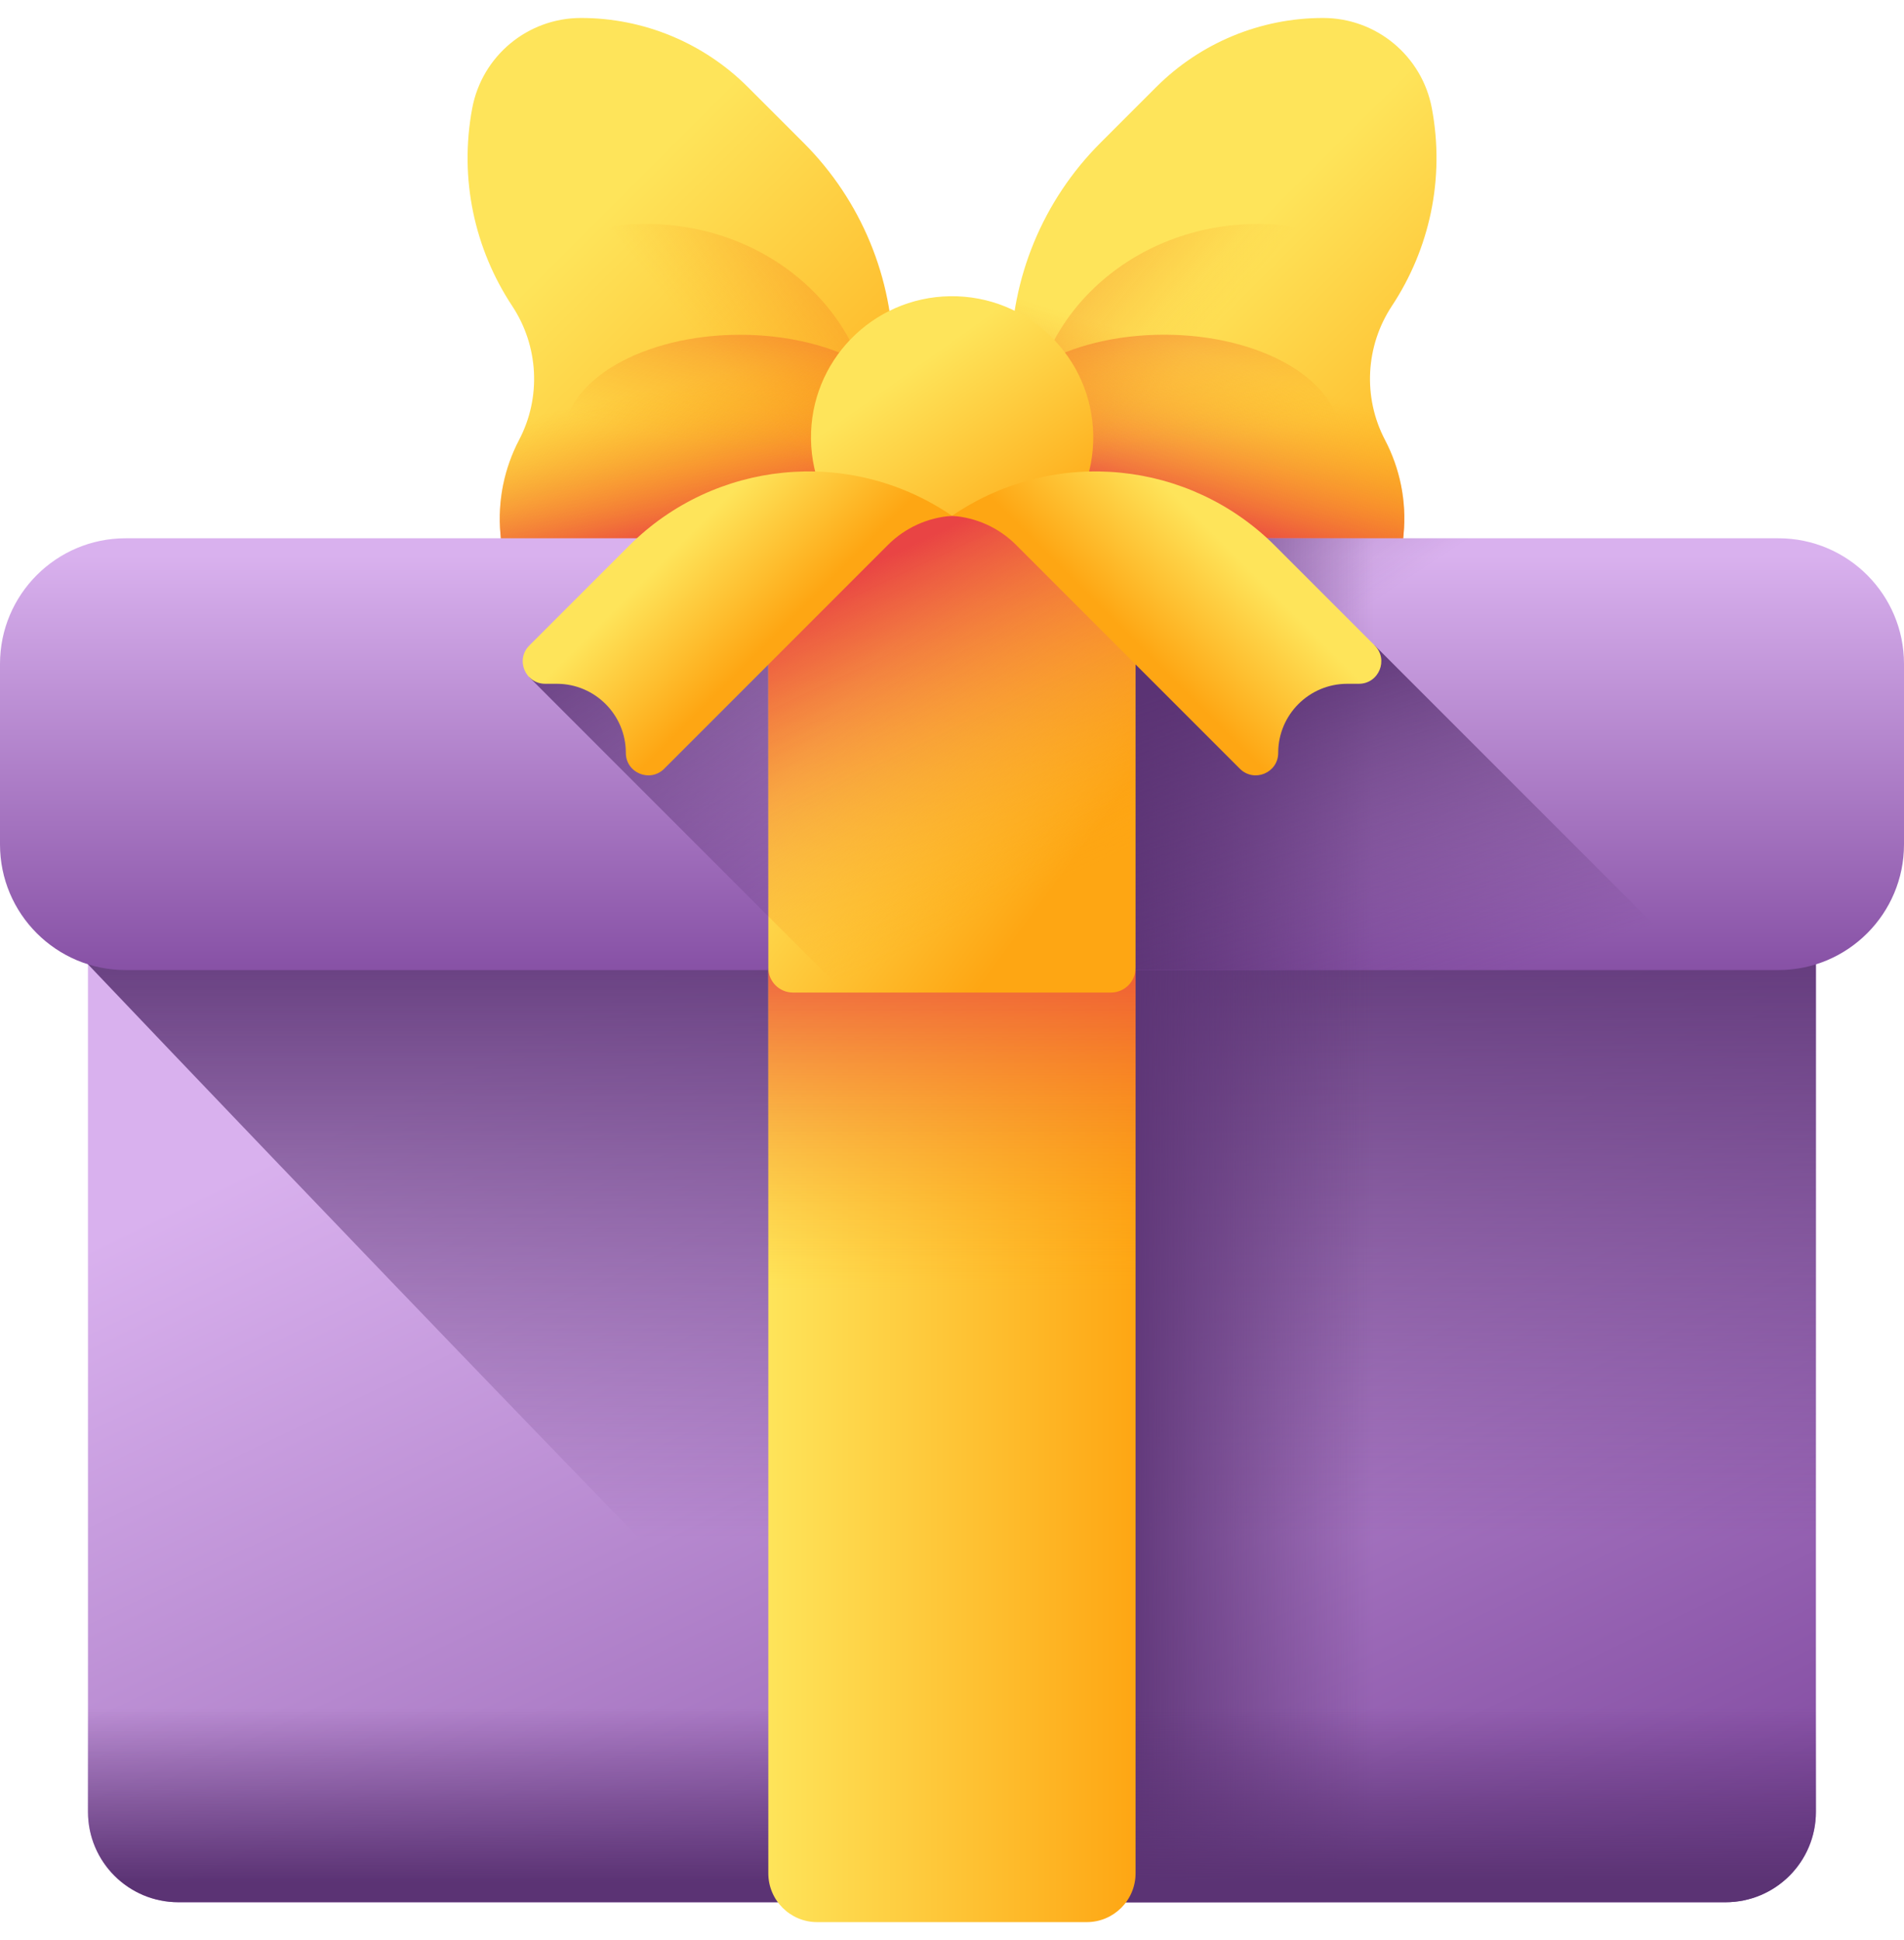 <svg width="53" height="54" viewBox="0 0 53 54" fill="none" xmlns="http://www.w3.org/2000/svg">
<g clip-path="url(#clip0_1690_36473)">
<path d="M24.866 9.996V13.572C24.866 14.954 24.072 16.214 22.826 16.81L18.025 19.107C16.306 19.93 14.293 18.788 14.117 16.889L13.932 14.869C13.846 13.933 14.04 13.028 14.45 12.244C15.071 11.058 14.994 9.63 14.256 8.514C13.218 6.943 12.774 4.987 13.145 3.012C13.419 1.555 14.691 0.5 16.173 0.5H16.174C17.916 0.5 19.586 1.192 20.818 2.424L22.374 3.98C23.969 5.576 24.866 7.74 24.866 9.996Z" fill="url(#paint0_linear_1690_36473)"/>
<path d="M24.469 7.428H13.66C13.829 7.806 14.028 8.169 14.256 8.514C14.995 9.63 15.071 11.058 14.45 12.242C14.04 13.027 13.845 13.932 13.931 14.868L14.117 16.889C14.293 18.786 16.306 19.93 18.025 19.106L22.826 16.809C24.072 16.213 24.866 14.954 24.866 13.572V9.995C24.866 9.115 24.73 8.251 24.469 7.428Z" fill="url(#paint1_linear_1690_36473)"/>
<path d="M24.299 12.02C24.299 8.825 21.473 6.234 17.987 6.234C16.375 6.234 14.905 6.789 13.789 7.7C13.928 7.981 14.082 8.253 14.254 8.513C14.992 9.63 15.07 11.057 14.448 12.243C14.038 13.027 13.844 13.932 13.93 14.868L14.086 16.568C15.16 17.343 16.514 17.806 17.987 17.806C21.473 17.806 24.299 15.216 24.299 12.02Z" fill="url(#paint2_linear_1690_36473)"/>
<path d="M20.601 15.027C23.308 15.027 25.503 13.749 25.503 12.172C25.503 10.596 23.308 9.318 20.601 9.318C17.894 9.318 15.699 10.596 15.699 12.172C15.699 13.749 17.894 15.027 20.601 15.027Z" fill="url(#paint3_linear_1690_36473)"/>
<path d="M38.552 12.244C38.963 13.028 39.158 13.933 39.07 14.869L38.885 16.889C38.711 18.788 36.697 19.93 34.977 19.107L30.177 16.81C28.93 16.215 28.137 14.954 28.137 13.572V9.995C28.137 7.739 29.033 5.576 30.628 3.98L32.185 2.423C33.417 1.192 35.087 0.5 36.829 0.5C38.311 0.5 39.583 1.555 39.857 3.012C40.229 4.987 39.784 6.943 38.746 8.514C38.009 9.63 37.932 11.058 38.552 12.244Z" fill="url(#paint4_linear_1690_36473)"/>
<path d="M38.747 8.514C38.975 8.169 39.174 7.806 39.343 7.428H28.534C28.273 8.251 28.137 9.115 28.137 9.995V13.572C28.137 14.954 28.931 16.213 30.177 16.809L34.977 19.106C36.698 19.93 38.711 18.786 38.885 16.889L39.07 14.868C39.158 13.932 38.963 13.027 38.552 12.242C37.932 11.058 38.009 9.63 38.747 8.514Z" fill="url(#paint5_linear_1690_36473)"/>
<path d="M28.699 12.02C28.699 8.825 31.526 6.234 35.012 6.234C36.624 6.234 38.094 6.789 39.209 7.7C39.071 7.981 38.917 8.253 38.745 8.513C38.006 9.63 37.929 11.057 38.55 12.243C38.96 13.027 39.155 13.932 39.069 14.868L38.913 16.568C37.839 17.343 36.485 17.806 35.012 17.806C31.525 17.806 28.699 15.216 28.699 12.02Z" fill="url(#paint6_linear_1690_36473)"/>
<path d="M32.402 15.025C35.109 15.025 37.303 13.747 37.303 12.171C37.303 10.594 35.109 9.316 32.402 9.316C29.695 9.316 27.5 10.594 27.5 12.171C27.5 13.747 29.695 15.025 32.402 15.025Z" fill="url(#paint7_linear_1690_36473)"/>
<path d="M30.432 12.116C30.463 14.286 28.729 16.069 26.559 16.1C24.39 16.131 22.606 14.398 22.575 12.228C22.544 10.059 24.277 8.276 26.447 8.245C28.617 8.214 30.401 9.947 30.432 12.116Z" fill="url(#paint8_linear_1690_36473)"/>
<path d="M48.032 52.945H4.965C3.576 52.945 2.449 51.819 2.449 50.429V24.2C2.449 22.81 3.576 21.684 4.965 21.684H48.032C49.422 21.684 50.548 22.81 50.548 24.2V50.429C50.548 51.819 49.422 52.945 48.032 52.945Z" fill="url(#paint9_linear_1690_36473)"/>
<path d="M48.032 21.684H4.965C3.576 21.684 2.449 22.81 2.449 24.2V26.84C2.449 26.84 16.605 41.742 27.696 52.945H48.032C49.422 52.945 50.548 51.819 50.548 50.429V24.199C50.548 22.81 49.422 21.684 48.032 21.684Z" fill="url(#paint10_linear_1690_36473)"/>
<path d="M26.5 21.684H42.469V52.945H26.5V21.684Z" fill="url(#paint11_linear_1690_36473)"/>
<path d="M2.449 40.301V50.429C2.449 51.818 3.576 52.945 4.965 52.945H48.032C49.422 52.945 50.548 51.818 50.548 50.429V40.301H2.449Z" fill="url(#paint12_linear_1690_36473)"/>
<path d="M30.249 53.499H22.747C21.996 53.499 21.387 52.89 21.387 52.139V23.044C21.387 22.293 21.996 21.684 22.747 21.684H30.249C31.001 21.684 31.61 22.293 31.61 23.044V52.139C31.61 52.89 31.001 53.499 30.249 53.499Z" fill="url(#paint13_linear_1690_36473)"/>
<path d="M21.387 23.044V46.519C23.522 48.709 25.661 50.889 27.696 52.945H31.344C31.51 52.719 31.61 52.441 31.61 52.139V23.044C31.61 22.293 31.001 21.684 30.25 21.684H22.748C21.996 21.684 21.387 22.293 21.387 23.044Z" fill="url(#paint14_linear_1690_36473)"/>
<path d="M49.503 27H3.497C1.566 27 0 25.434 0 23.503V18.479C0 16.548 1.566 14.982 3.497 14.982H49.503C51.434 14.982 53 16.548 53 18.479V23.503C53 25.434 51.434 27 49.503 27Z" fill="url(#paint15_linear_1690_36473)"/>
<path d="M49.501 14.982H18.588L14.727 18.844L22.882 27H49.501C51.432 27 52.998 25.434 52.998 23.503V18.479C52.998 16.548 51.432 14.982 49.501 14.982Z" fill="url(#paint16_linear_1690_36473)"/>
<path d="M26.5 14.982H42.469V27H26.5V14.982Z" fill="url(#paint17_linear_1690_36473)"/>
<path d="M47.302 27H26.5V17.965H38.267L47.302 27Z" fill="url(#paint18_linear_1690_36473)"/>
<path d="M30.923 27.626H22.074C21.694 27.626 21.387 27.319 21.387 26.939V15.042C21.387 14.663 21.694 14.355 22.074 14.355H30.923C31.303 14.355 31.61 14.663 31.61 15.042V26.939C31.61 27.319 31.303 27.626 30.923 27.626Z" fill="url(#paint19_linear_1690_36473)"/>
<path d="M31.61 15.042V26.939C31.61 27.319 31.303 27.626 30.924 27.626H23.509L21.387 25.504V15.042C21.387 15.022 21.388 15.002 21.39 14.982C21.42 14.631 21.715 14.355 22.074 14.355H30.924C31.282 14.355 31.577 14.631 31.607 14.982C31.61 15.002 31.61 15.022 31.61 15.042Z" fill="url(#paint20_linear_1690_36473)"/>
<path d="M26.502 14.357L26.419 14.302C23.616 12.44 19.889 12.812 17.509 15.192L14.735 17.966C14.341 18.359 14.62 19.032 15.177 19.032H15.498C16.56 19.032 17.421 19.893 17.421 20.955C17.421 21.512 18.094 21.79 18.488 21.397L24.718 15.166C25.195 14.689 25.829 14.402 26.502 14.357Z" fill="url(#paint21_linear_1690_36473)"/>
<path d="M26.5 14.357L26.582 14.302C29.386 12.44 33.113 12.812 35.493 15.192L38.267 17.966C38.66 18.359 38.382 19.032 37.825 19.032H37.504C36.441 19.032 35.58 19.893 35.58 20.955C35.58 21.512 34.908 21.79 34.514 21.397L28.283 15.166C27.806 14.689 27.173 14.402 26.5 14.357Z" fill="url(#paint22_linear_1690_36473)"/>
</g>
<defs>
<linearGradient id="paint0_linear_1690_36473" x1="14.998" y1="7.635" x2="24.173" y2="16.81" gradientUnits="userSpaceOnUse">
<stop stop-color="#FEE45A"/>
<stop offset="1" stop-color="#FEA613"/>
</linearGradient>
<linearGradient id="paint1_linear_1690_36473" x1="18.958" y1="10.658" x2="19.928" y2="14.954" gradientUnits="userSpaceOnUse">
<stop stop-color="#FEA613" stop-opacity="0"/>
<stop offset="1" stop-color="#E94444"/>
</linearGradient>
<linearGradient id="paint2_linear_1690_36473" x1="20.15" y1="10.234" x2="28.082" y2="3.679" gradientUnits="userSpaceOnUse">
<stop stop-color="#FEA613" stop-opacity="0"/>
<stop offset="1" stop-color="#E94444"/>
</linearGradient>
<linearGradient id="paint3_linear_1690_36473" x1="20.528" y1="12.55" x2="21.794" y2="6.033" gradientUnits="userSpaceOnUse">
<stop stop-color="#FEA613" stop-opacity="0"/>
<stop offset="1" stop-color="#E94444"/>
</linearGradient>
<linearGradient id="paint4_linear_1690_36473" x1="33.23" y1="7.888" x2="41.481" y2="16.14" gradientUnits="userSpaceOnUse">
<stop stop-color="#FEE45A"/>
<stop offset="1" stop-color="#FEA613"/>
</linearGradient>
<linearGradient id="paint5_linear_1690_36473" x1="34.364" y1="10.168" x2="32.978" y2="14.602" gradientUnits="userSpaceOnUse">
<stop stop-color="#FEA613" stop-opacity="0"/>
<stop offset="1" stop-color="#E94444"/>
</linearGradient>
<linearGradient id="paint6_linear_1690_36473" x1="32.849" y1="10.234" x2="24.916" y2="3.679" gradientUnits="userSpaceOnUse">
<stop stop-color="#FEA613" stop-opacity="0"/>
<stop offset="1" stop-color="#E94444"/>
</linearGradient>
<linearGradient id="paint7_linear_1690_36473" x1="32.475" y1="12.548" x2="31.209" y2="6.031" gradientUnits="userSpaceOnUse">
<stop stop-color="#FEA613" stop-opacity="0"/>
<stop offset="1" stop-color="#E94444"/>
</linearGradient>
<linearGradient id="paint8_linear_1690_36473" x1="25.233" y1="10.369" x2="28.911" y2="15.527" gradientUnits="userSpaceOnUse">
<stop stop-color="#FEE45A"/>
<stop offset="1" stop-color="#FEA613"/>
</linearGradient>
<linearGradient id="paint9_linear_1690_36473" x1="20.966" y1="25.8" x2="36.346" y2="57.808" gradientUnits="userSpaceOnUse">
<stop stop-color="#D9B1EE"/>
<stop offset="1" stop-color="#814AA0"/>
</linearGradient>
<linearGradient id="paint10_linear_1690_36473" x1="26.499" y1="42.795" x2="26.499" y2="24.774" gradientUnits="userSpaceOnUse">
<stop stop-color="#5B3374" stop-opacity="0"/>
<stop offset="1" stop-color="#5B3374"/>
</linearGradient>
<linearGradient id="paint11_linear_1690_36473" x1="38.243" y1="37.314" x2="30.809" y2="37.314" gradientUnits="userSpaceOnUse">
<stop stop-color="#5B3374" stop-opacity="0"/>
<stop offset="1" stop-color="#5B3374"/>
</linearGradient>
<linearGradient id="paint12_linear_1690_36473" x1="26.499" y1="47.541" x2="26.499" y2="52.39" gradientUnits="userSpaceOnUse">
<stop stop-color="#5B3374" stop-opacity="0"/>
<stop offset="1" stop-color="#5B3374"/>
</linearGradient>
<linearGradient id="paint13_linear_1690_36473" x1="21.387" y1="37.592" x2="31.61" y2="37.592" gradientUnits="userSpaceOnUse">
<stop stop-color="#FEE45A"/>
<stop offset="1" stop-color="#FEA613"/>
</linearGradient>
<linearGradient id="paint14_linear_1690_36473" x1="26.498" y1="35.902" x2="26.498" y2="25.546" gradientUnits="userSpaceOnUse">
<stop stop-color="#FEA613" stop-opacity="0"/>
<stop offset="1" stop-color="#E94444"/>
</linearGradient>
<linearGradient id="paint15_linear_1690_36473" x1="26.5" y1="15.464" x2="26.5" y2="27.839" gradientUnits="userSpaceOnUse">
<stop stop-color="#D9B1EE"/>
<stop offset="1" stop-color="#814AA0"/>
</linearGradient>
<linearGradient id="paint16_linear_1690_36473" x1="34.555" y1="19.185" x2="27.073" y2="7.858" gradientUnits="userSpaceOnUse">
<stop stop-color="#5B3374" stop-opacity="0"/>
<stop offset="1" stop-color="#5B3374"/>
</linearGradient>
<linearGradient id="paint17_linear_1690_36473" x1="38.243" y1="20.991" x2="30.809" y2="20.991" gradientUnits="userSpaceOnUse">
<stop stop-color="#5B3374" stop-opacity="0"/>
<stop offset="1" stop-color="#5B3374"/>
</linearGradient>
<linearGradient id="paint18_linear_1690_36473" x1="37.393" y1="28.523" x2="34.171" y2="18.546" gradientUnits="userSpaceOnUse">
<stop stop-color="#5B3374" stop-opacity="0"/>
<stop offset="1" stop-color="#5B3374"/>
</linearGradient>
<linearGradient id="paint19_linear_1690_36473" x1="23.877" y1="19.068" x2="30.112" y2="23.64" gradientUnits="userSpaceOnUse">
<stop stop-color="#FEE45A"/>
<stop offset="1" stop-color="#FEA613"/>
</linearGradient>
<linearGradient id="paint20_linear_1690_36473" x1="28.714" y1="24.89" x2="24.349" y2="15.642" gradientUnits="userSpaceOnUse">
<stop stop-color="#FEA613" stop-opacity="0"/>
<stop offset="1" stop-color="#E94444"/>
</linearGradient>
<linearGradient id="paint21_linear_1690_36473" x1="19.04" y1="15.025" x2="21.64" y2="17.625" gradientUnits="userSpaceOnUse">
<stop stop-color="#FEE45A"/>
<stop offset="1" stop-color="#FEA613"/>
</linearGradient>
<linearGradient id="paint22_linear_1690_36473" x1="33.962" y1="15.025" x2="31.362" y2="17.625" gradientUnits="userSpaceOnUse">
<stop stop-color="#FEE45A"/>
<stop offset="1" stop-color="#FEA613"/>
</linearGradient>
<clipPath id="clip0_1690_36473">
<rect width="53" height="53" fill="white" transform="translate(0 0.5)"/>
</clipPath>
</defs>
</svg>
